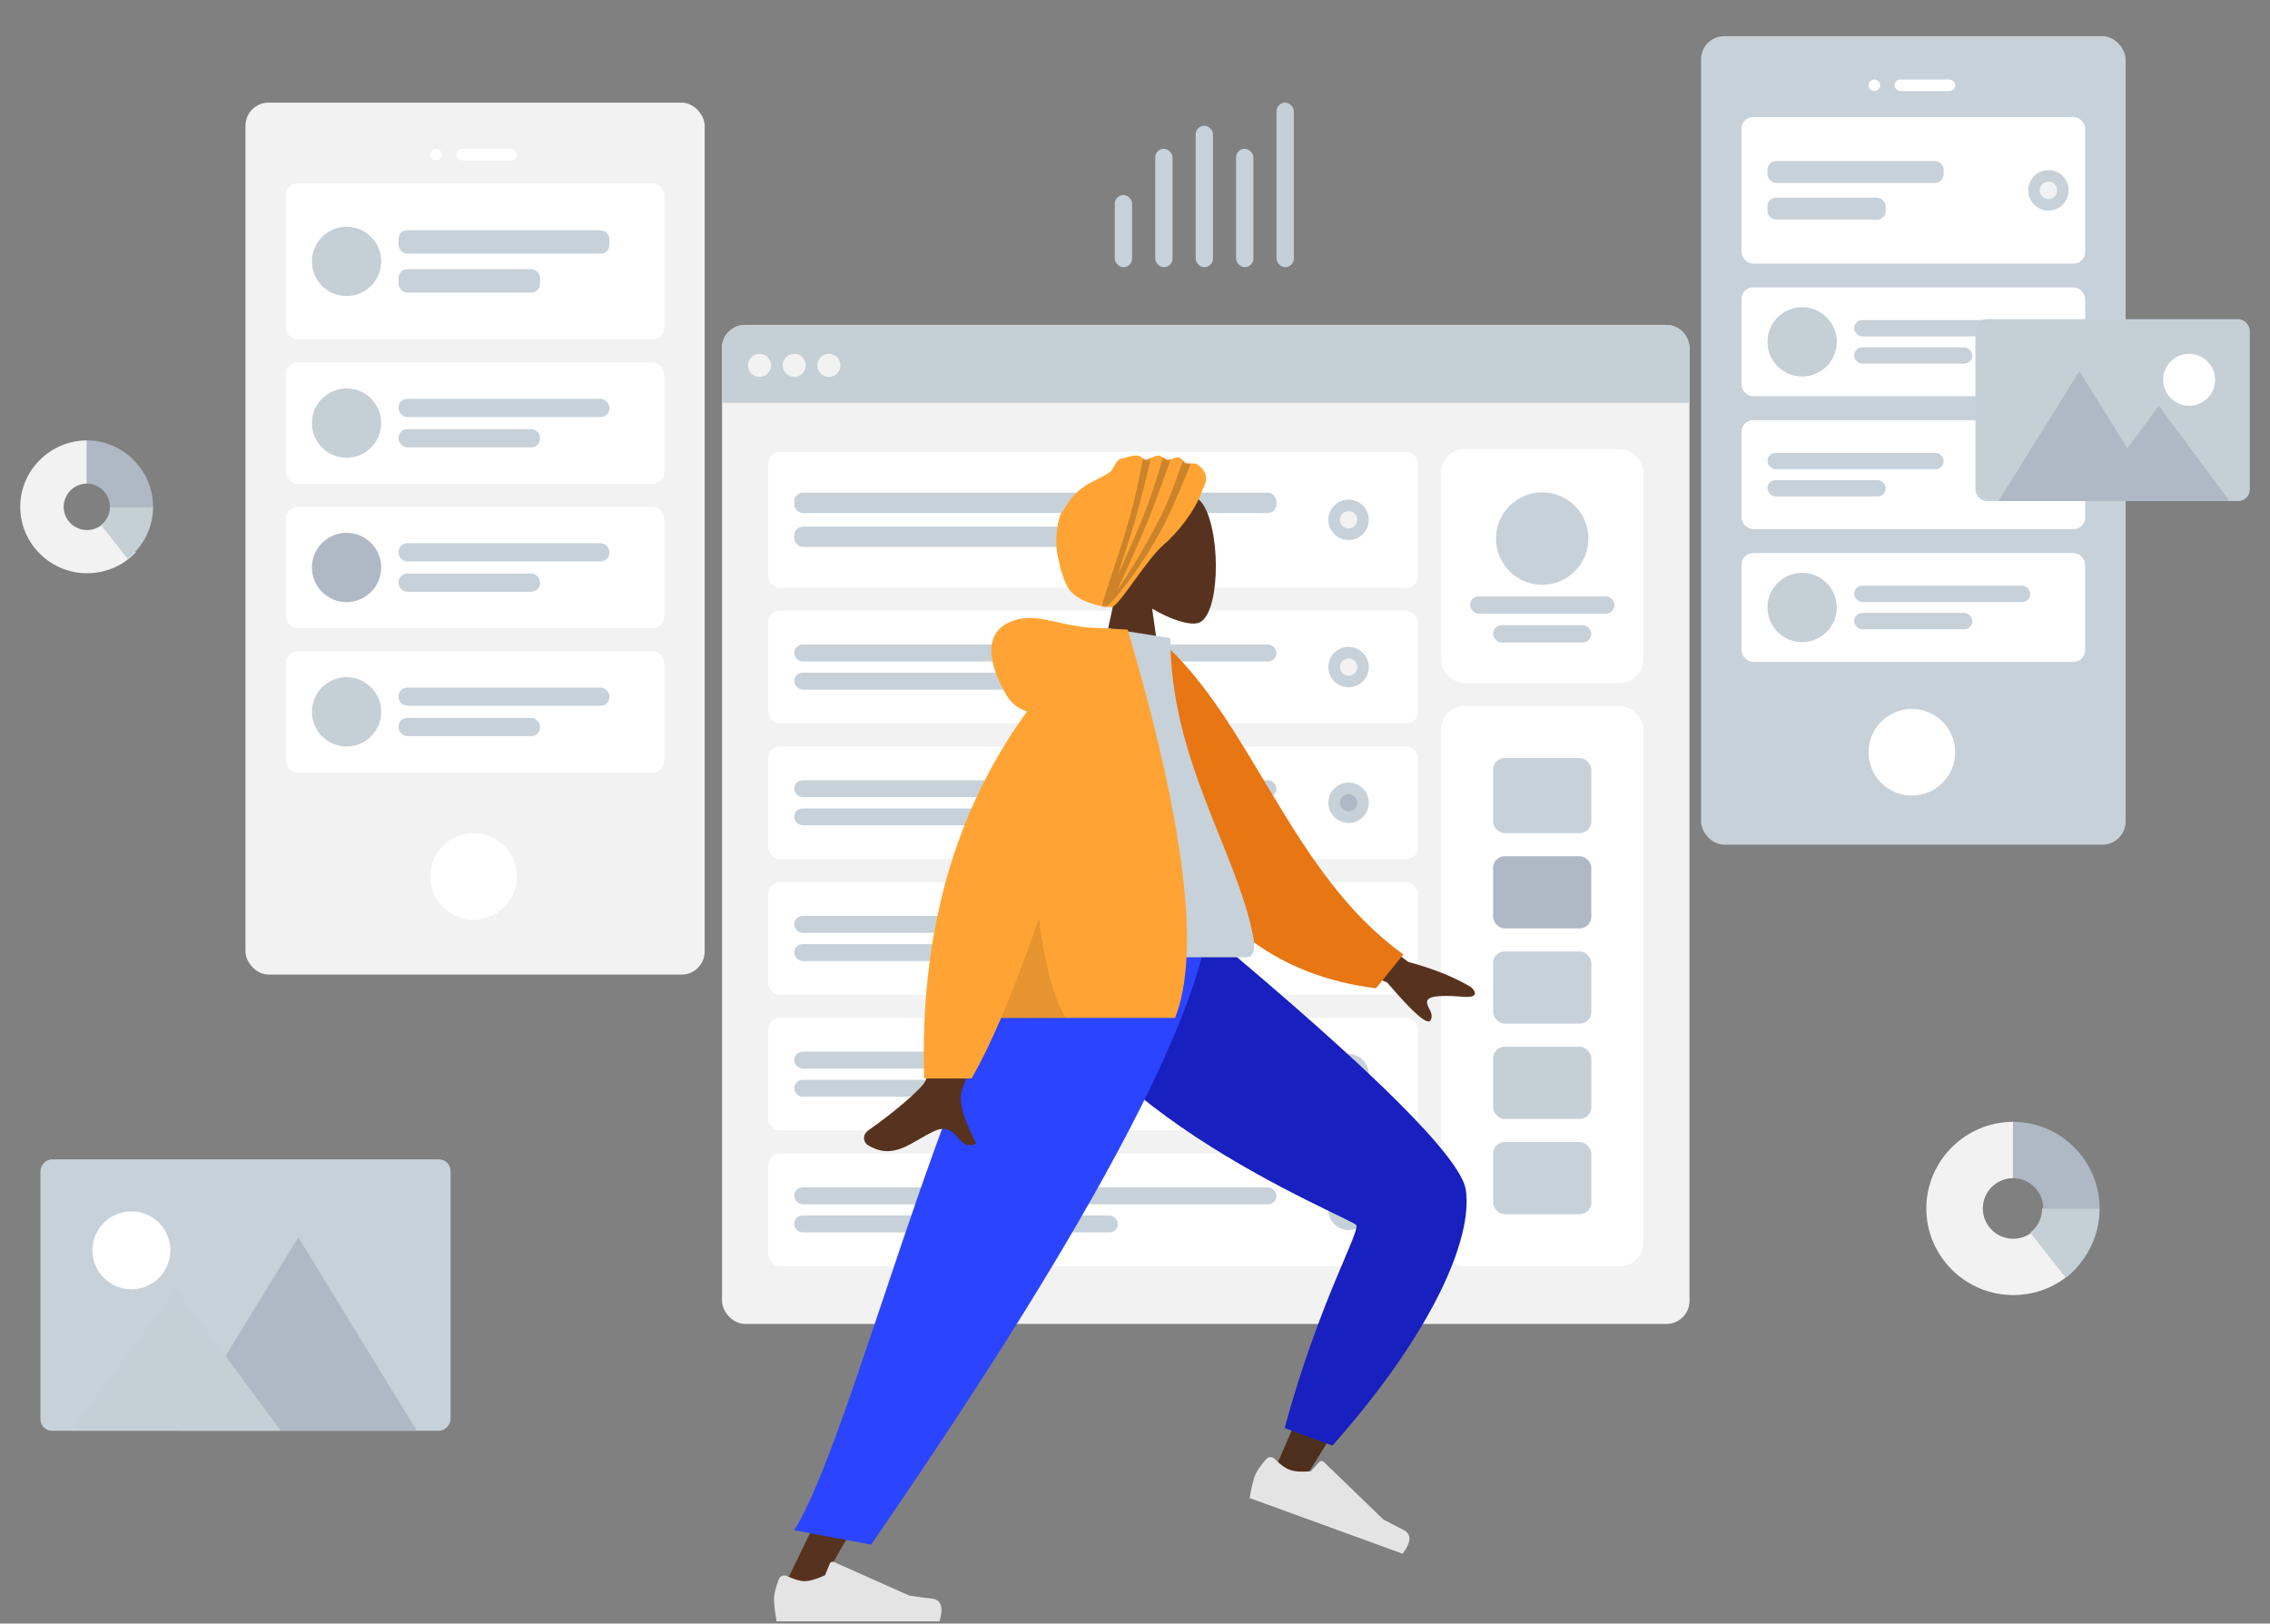 <svg viewBox="131 78.462 786 562.308" xmlns="http://www.w3.org/2000/svg" overflow="visible" xmlns:xlink="http://www.w3.org/1999/xlink" width="786px" height="562.308px"><rect x="131" y="78.462" width="786" height="562.308" fill="#808080" stroke="none"/><g id="Master/Scene/1 Character" stroke="none" stroke-width="1" fill="none" fill-rule="evenodd"><g id="Background" transform="translate(-3, 0) scale(1 1)"><g id="Background/Wireframe 2" stroke="none" stroke-width="1" fill="none" fill-rule="evenodd"><g id="Mobile3" transform="translate(723, 91)"><rect id="Container" fill="#C7D1D9" x="0" y="0" width="147" height="280" rx="8"/><circle id="Touch" fill="#FFF" cx="73" cy="248" r="15"/><g id="Camera" transform="translate(58, 15)" fill="#FFF"><circle id="Lens" cx="2" cy="2" r="2"/><rect id="Sensor" x="9" y="0" width="21" height="4" rx="2"/></g><g id="Rows" transform="translate(14, 28)"><g id="Row"><rect id="Container" fill="#FFF" x="0" y="0" width="119" height="50.765" rx="4"/><g id="Text-Stuff" transform="translate(9, 15.228)" fill="#C7D1D9"><rect id="Label" x="0" y="0" width="61" height="7.614" rx="3"/><rect id="Label" x="0" y="12.69" width="40.945" height="7.614" rx="3"/></g><g id="Check" transform="translate(99.282, 18.38)"><circle id="Background" fill="#C7D1D9" cx="7" cy="7" r="7"/><circle id="Indicator" fill="#F2F2F2" cx="7" cy="7" r="3"/></g></g><g id="Row" transform="translate(0, 59)"><rect id="Background" fill="#FFF" x="0" y="0" width="119" height="37.706" rx="4"/><g id="Text" transform="translate(39, 11.314)" fill="#C7D1D9"><rect id="Name" x="0" y="0" width="61" height="5.657" rx="2.829"/><rect id="Name" x="0" y="9.428" width="40.945" height="5.657" rx="2.829"/></g><circle id="Avatar" fill="#C5CFD6" cx="21" cy="18.857" r="12"/></g><g id="Row" transform="translate(0, 105)"><rect id="Container" fill="#FFF" x="0" y="0" width="119" height="37.706" rx="4"/><g id="Text-Stuff" transform="translate(9, 11.314)" fill="#C7D1D9"><rect id="Label" x="0" y="0" width="61" height="5.657" rx="2.829"/><rect id="Label" x="0" y="9.428" width="40.945" height="5.657" rx="2.829"/></g><g id="Check" transform="translate(99.282, 11.857)"><circle id="Background" fill="#C7D1D9" cx="7" cy="7" r="7"/><circle id="Indicator" fill="#F2F2F2" cx="7" cy="7" r="3"/></g></g><g id="Row" transform="translate(0, 151)"><rect id="Background" fill="#FFF" x="0" y="0" width="119" height="37.706" rx="4"/><g id="Text" transform="translate(39, 11.314)" fill="#C7D1D9"><rect id="Name" x="0" y="0" width="61" height="5.657" rx="2.829"/><rect id="Name" x="0" y="9.428" width="40.945" height="5.657" rx="2.829"/></g><circle id="Avatar" fill="#C5CFD6" cx="21" cy="18.857" r="12"/></g></g></g><g id="Mobile3" transform="translate(219, 114)"><rect id="Container" fill="#F2F2F2" x="0" y="0" width="159" height="302" rx="8"/><circle id="Touch" fill="#FFF" cx="79" cy="268" r="15"/><g id="Camera" transform="translate(64, 16)" fill="#FFF"><circle id="Lens" cx="2" cy="2" r="2"/><rect id="Sensor" x="9" y="0" width="21" height="4" rx="2"/></g><g id="Rows" transform="translate(14, 28)"><g id="Row"><rect id="Background" fill="#FFF" x="0" y="0" width="131" height="54" rx="4"/><g id="Text" transform="translate(39, 16.2)" fill="#C7D1D9"><rect id="Name" x="0" y="0" width="73" height="8.1" rx="3"/><rect id="Name" x="0" y="13.5" width="49" height="8.1" rx="3"/></g><circle id="Avatar" fill="#C5CFD6" cx="21" cy="27" r="12"/></g><g id="Row" transform="translate(0, 62)"><rect id="Background" fill="#FFF" x="0" y="0" width="131" height="42" rx="4"/><g id="Text" transform="translate(39, 12.6)" fill="#C7D1D9"><rect id="Name" x="0" y="0" width="73" height="6.3" rx="3"/><rect id="Name" x="0" y="10.5" width="49" height="6.3" rx="3"/></g><circle id="Avatar" fill="#C5CFD6" cx="21" cy="21" r="12"/></g><g id="Row" transform="translate(0, 112)"><rect id="Background" fill="#FFF" x="0" y="0" width="131" height="42" rx="4"/><g id="Text" transform="translate(39, 12.6)" fill="#C7D1D9"><rect id="Name" x="0" y="0" width="73" height="6.3" rx="3"/><rect id="Name" x="0" y="10.5" width="49" height="6.3" rx="3"/></g><circle id="Avatar" fill="#AFB9C5" cx="21" cy="21" r="12"/></g><g id="Row" transform="translate(0, 162)"><rect id="Background" fill="#FFF" x="0" y="0" width="131" height="42" rx="4"/><g id="Text" transform="translate(39, 12.6)" fill="#C7D1D9"><rect id="Name" x="0" y="0" width="73" height="6.3" rx="3"/><rect id="Name" x="0" y="10.5" width="49" height="6.3" rx="3"/></g><circle id="Avatar" fill="#C5CFD6" cx="21" cy="21" r="12"/></g></g></g><g id="Web" transform="translate(384, 191)"><rect id="Container" fill="#F2F2F2" x="0" y="0" width="335" height="346" rx="8"/><rect id="Background" fill="#FFF" x="249" y="43" width="70" height="81" rx="8"/><g id="Profile-Info" transform="translate(259, 58)" fill="#C7D1D9"><circle id="Avatar" cx="25" cy="16" r="16"/><rect id="Name" x="0" y="36" width="50" height="6" rx="3"/><rect id="Name" x="8" y="46" width="34" height="6" rx="3"/></g><path d="M8,0 L327,0 C331.418,-8.11624501e-16 335,3.582 335,8 L335,27 L335,27 L0,27 L0,8 C-5.41083001e-16,3.582 3.582,8.11624501e-16 8,0 Z" id="Header" fill="#C5CFD6"/><g id="Buttons" transform="translate(9, 10)" fill="#F2F2F2"><circle id="buttons" cx="4" cy="4" r="4"/><circle id="buttons" cx="16" cy="4" r="4"/><circle id="buttons" cx="28" cy="4" r="4"/></g><g id="Components" transform="translate(249, 132)"><rect id="Background" fill="#FFF" x="0" y="0" width="70" height="194" rx="8"/><g id="Rows" transform="translate(18, 18)"><rect id="Data" fill="#C7D1D9" x="0" y="0" width="34" height="26" rx="4"/><rect id="Data" fill="#AFB9C5" x="0" y="34" width="34" height="25" rx="4"/><rect id="Data" fill="#C7D1D9" x="0" y="67" width="34" height="25" rx="4"/><rect id="Data" fill="#C7D1D9" x="0" y="133" width="34" height="25" rx="4"/><rect id="Data" fill="#C5CFD6" x="0" y="100" width="34" height="25" rx="4"/></g></g><g id="Rows" transform="translate(16, 44)"><g id="Row"><rect id="Container" fill="#FFF" x="0" y="0" width="225" height="47" rx="4"/><g id="Text-Stuff" transform="translate(9, 14.1)" fill="#C7D1D9"><rect id="Label" x="0" y="0" width="167" height="7.05" rx="3"/><rect id="Label" x="0" y="11.75" width="112.096" height="7.05" rx="3"/></g><g id="Check" transform="translate(193.954, 16.5)"><circle id="Background" fill="#C7D1D9" cx="7" cy="7" r="7"/><circle id="Indicator" fill="#F2F2F2" cx="7" cy="7" r="3"/></g></g><g id="Row" transform="translate(0, 55)"><rect id="Container" fill="#FFF" x="0" y="0" width="225" height="39" rx="4"/><g id="Text-Stuff" transform="translate(9, 11.7)" fill="#C7D1D9"><rect id="Label" x="0" y="0" width="167" height="5.85" rx="2.925"/><rect id="Label" x="0" y="9.75" width="112.096" height="5.85" rx="2.925"/></g><g id="Check" transform="translate(193.954, 12.5)"><circle id="Background" fill="#C7D1D9" cx="7" cy="7" r="7"/><circle id="Indicator" fill="#F2F2F2" cx="7" cy="7" r="3"/></g></g><g id="Row" transform="translate(0, 102)"><rect id="Container" fill="#FFF" x="0" y="0" width="225" height="39" rx="4"/><g id="Text-Stuff" transform="translate(9, 11.7)" fill="#C7D1D9"><rect id="Label" x="0" y="0" width="167" height="5.85" rx="2.925"/><rect id="Label" x="0" y="9.75" width="112.096" height="5.85" rx="2.925"/></g><g id="Check" transform="translate(193.954, 12.5)"><circle id="Background" fill="#C7D1D9" cx="7" cy="7" r="7"/><circle id="Indicator" fill="#AFB9C5" cx="7" cy="7" r="3"/></g></g><g id="Row" transform="translate(0, 243)"><rect id="Container" fill="#FFF" x="0" y="0" width="225" height="39" rx="4"/><g id="Text-Stuff" transform="translate(9, 11.7)" fill="#C7D1D9"><rect id="Label" x="0" y="0" width="167" height="5.85" rx="2.925"/><rect id="Label" x="0" y="9.75" width="112.096" height="5.85" rx="2.925"/></g><g id="Check" transform="translate(193.954, 12.5)"><circle id="Background" fill="#C7D1D9" cx="7" cy="7" r="7"/><circle id="Indicator" fill="#F2F2F2" cx="7" cy="7" r="3"/></g></g><g id="Row" transform="translate(0, 196)"><rect id="Container" fill="#FFF" x="0" y="0" width="225" height="39" rx="4"/><g id="Text-Stuff" transform="translate(9, 11.7)" fill="#C7D1D9"><rect id="Label" x="0" y="0" width="167" height="5.85" rx="2.925"/><rect id="Label" x="0" y="9.75" width="112.096" height="5.85" rx="2.925"/></g><g id="Check" transform="translate(193.954, 12.5)"><circle id="Background" fill="#C7D1D9" cx="7" cy="7" r="7"/><circle id="Indicator" fill="#F2F2F2" cx="7" cy="7" r="3"/></g></g><g id="Row" transform="translate(0, 149)"><rect id="Container" fill="#FFF" x="0" y="0" width="225" height="39" rx="4"/><g id="Text-Stuff" transform="translate(9, 11.7)" fill="#C7D1D9"><rect id="Label" x="0" y="0" width="167" height="5.85" rx="2.925"/><rect id="Label" x="0" y="9.75" width="112.096" height="5.85" rx="2.925"/></g><g id="Check" transform="translate(193.954, 12.5)"><circle id="Background" fill="#C7D1D9" cx="7" cy="7" r="7"/><circle id="Indicator" fill="#F2F2F2" cx="7" cy="7" r="3"/></g></g></g></g><g id="Graph" transform="translate(520, 114)"><rect id="Value" fill="#C7D1D9" x="0" y="32" width="6" height="25" rx="3"/><rect id="Value" fill="#C7D1D9" x="14" y="16" width="6" height="41" rx="3"/><rect id="Value" fill="#C7D1D9" x="28" y="8" width="6" height="49" rx="3"/><rect id="Value" fill="#C7D1D9" x="42" y="16" width="6" height="41" rx="3"/><rect id="Value" fill="#C5CFD6" x="56" y="0" width="6" height="57" rx="3"/></g><g id="Chart" transform="translate(801, 467)"><path d="M37.766,37.179 C35.845,39.219 33.123,40.5 30.095,40.5 C24.278,40.5 19.562,35.799 19.562,30 C19.562,24.201 24.278,19.5 30.095,19.5 L30.095,0 C13.546,0 0,13.503 0,30 C0,46.497 13.546,60 30.095,60 C38.788,60 46.645,56.334 52,50.502 L37.766,37.179 Z" id="Value" fill="#F2F2F2"/><path d="M30,0 L30,19.5 C35.799,19.5 40.5,24.201 40.5,30 L60,30 C60,13.503 46.497,0 30,0 Z" id="Value" fill="#AFB9C5"/><path d="M40.097,30 C40.097,33.407 38.492,36.435 36,38.391 L48.262,54 C55.399,48.412 60,39.749 60,30 L40.097,30 Z" id="Value" fill="#C5CFD6"/></g><g id="Chart" transform="translate(141, 231)"><path d="M29.051,28.504 C27.573,30.068 25.479,31.05 23.15,31.05 C18.675,31.05 15.048,27.446 15.048,23 C15.048,18.554 18.675,14.95 23.15,14.95 L23.15,0 C10.42,0 0,10.352 0,23 C0,35.648 10.42,46 23.15,46 C29.837,46 35.88,43.189 40,38.718 L29.051,28.504 Z" id="Value" fill="#F2F2F2"/><path d="M23,0 L23,14.95 C27.446,14.95 31.05,18.554 31.05,23 L46,23 C46,10.352 35.648,0 23,0 Z" id="Value" fill="#AFB9C5"/><path d="M31.073,23 C31.073,25.555 29.869,27.827 28,29.293 L37.196,41 C42.55,36.809 46,30.312 46,23 L31.073,23 Z" id="Value" fill="#C5CFD6"/></g><g id="Image" transform="translate(818, 189)"><path d="M48.007,51.986 C48.003,51.996 47.999,52.006 47.993,52.018 C47.999,52.008 48.007,51.968 48.007,51.986" id="Fill-35" fill="#C5CFD6"/><path d="M47.998,52.001 C47.998,52.003 47.996,52.007 47.996,52.011 C47.996,52.001 48.014,51.971 47.998,52.001" id="Fill-37" fill="#C5CFD6"/><path d="M48.067,51.832 C48.053,51.872 48.035,51.91 48.019,51.95 C48.027,51.93 48.035,51.914 48.043,51.894 C47.835,52.414 47.967,52.076 48.067,51.832" id="Fill-39" fill="#C5CFD6"/><path d="M48.022,51.953 C48.014,51.971 48.006,51.991 47.998,52.009 C47.94,52.121 48.022,51.953 48.022,51.953" id="Fill-41" fill="#C5CFD6"/><polygon id="Fill-43" fill="#C5CFD6" points="48 52.001 48 52.001 48 51.999"/><path d="M47.999,52.002 C47.999,52 47.999,52 48.001,51.998 C47.999,52 47.999,52 47.999,52.002" id="Fill-45" fill="#C5CFD6"/><path d="M47.99,52.016 C47.978,52.04 48.046,51.924 47.99,52.016" id="Fill-47" fill="#C5CFD6"/><path d="M47.998,52.002 L48.002,51.998 C48,52 48,52.002 47.998,52.002" id="Fill-49" fill="#C5CFD6"/><rect id="Photo-Background" fill="#C5CFD6" x="0" y="0" width="95" height="63" rx="4"/><polygon id="Mountains" fill="#AFB9C5" points="36 18 8 63 64 63"/><polygon id="Mountains" fill="#AFB9C5" points="63.5 30 39 63 88 63"/><circle id="Sun" fill="#FFF" cx="74" cy="21" r="9"/></g><g id="Image" transform="translate(219, 527) scale(-1, 1) translate(-219, -527) translate(148, 480)"><path d="M71.007,76.986 C71.003,76.996 70.999,77.006 70.993,77.018 C70.999,77.008 71.007,76.968 71.007,76.986" id="Fill-35" fill="#C5CFD6"/><path d="M70.998,77.001 C70.998,77.003 70.996,77.007 70.996,77.011 C70.996,77.001 71.014,76.971 70.998,77.001" id="Fill-37" fill="#C5CFD6"/><path d="M71.067,76.832 C71.053,76.872 71.035,76.91 71.019,76.95 C71.027,76.93 71.035,76.914 71.043,76.894 C70.835,77.414 70.967,77.076 71.067,76.832" id="Fill-39" fill="#C5CFD6"/><path d="M71.022,76.953 C71.014,76.971 71.006,76.991 70.998,77.009 C70.94,77.121 71.022,76.953 71.022,76.953" id="Fill-41" fill="#C5CFD6"/><polygon id="Fill-43" fill="#C5CFD6" points="71 77.001 71 77.001 71 76.999"/><path d="M70.999,77.002 C70.999,77 70.999,77 71.001,76.998 C70.999,77 70.999,77 70.999,77.002" id="Fill-45" fill="#C5CFD6"/><path d="M70.99,77.016 C70.978,77.04 71.046,76.924 70.99,77.016" id="Fill-47" fill="#C5CFD6"/><path d="M70.998,77.002 L71.002,76.998 C71,77 71,77.002 70.998,77.002" id="Fill-49" fill="#C5CFD6"/><rect id="Photo-Background" fill="#C7D1D9" x="0" y="0" width="142" height="94" rx="4"/><polygon id="Mountains" fill="#AFB9C5" points="52.726 27 11.671 94 93.781 94"/><polygon id="Mountains" fill="#C5CFD6" points="95.056 44.946 58.761 94 131.351 94"/><circle id="Sun" fill="#FFF" cx="110.5" cy="31.5" r="13.5"/></g></g></g><g transform="translate(374, 214) scale(1 1)" id="Master/Pose/Standing"><g id="Master/Pose/Standing" stroke="none" stroke-width="1" fill="none" fill-rule="evenodd"><g id="Head/Front" transform="translate(82, 0) scale(1 1)"><defs><path d="M51.418,12.051 C51.85,10.805 54.796,6.946 49.549,3.269 C48.606,2.608 47.048,3.267 45.698,2.85 C44.683,2.536 44.34,1.119 43.176,0.872 C41.968,0.616 40.653,1.778 39.288,1.676 C38.451,1.613 37.161,0.31 36.29,0.239 C34.736,0.114 33.324,1.581 31.806,1.676 C30.926,1.73 29.905,0.314 29.031,0.239 C26.905,0.057 24.969,1.048 23.096,1.349 C21.369,1.626 20.567,5.164 19.295,6 C15.304,8.624 12.177,9.358 8.939,12.051 C5.089,15.252 4.352,17.634 2.757,19.768 C1.163,21.901 0.177,29.417 1.108,34.234 C1.656,37.076 3.086,44.836 6.28,47.841 C10.651,51.953 19.545,53.171 20.334,52.623 C23.991,50.082 32.187,36.027 38,31.06 C42.275,27.407 48.739,19.768 51.418,12.051 Z" id="headfrontturban2-path-1"/></defs><g id="Head/Front/Turban2" stroke="none" stroke-width="1" fill="none" fill-rule="evenodd"><g id="Head" transform="translate(54, 31)" fill="#57331f"><path d="M38.143,9.134 C43.938,19.935 43.25,47.333 35.76,49.263 C32.774,50.033 26.411,48.148 19.936,44.245 L24,73 L0,73 L8.262,34.489 C3.654,29.081 0.536,22.453 1.057,15.025 C2.558,-6.375 32.349,-1.667 38.143,9.134 Z" id="SKIN"/></g><g id="Turban" transform="translate(40, 22)"><mask id="headfrontturban2-mask-2" fill="#fff"><use xlink:href="#headfrontturban2-path-1"/></mask><use id="Path" fill="#FFA434" xlink:href="#headfrontturban2-path-1"/><path d="M34.12,-1.259 C30.858,12.501 28.33,22.136 26.535,27.646 C24.714,33.236 23.23,37.97 21.955,41.845 C24.58,36.03 27.957,28.567 31.011,20.912 C33.201,15.423 35.531,8.395 38,-0.173 L40.972,-0.173 C36.29,13.17 32.768,22.488 30.407,27.781 C26.607,36.298 23.877,42.765 21.702,47.104 C25.345,41.764 30.948,33.052 36.923,21.335 C39.187,16.894 41.853,10.094 44.921,0.935 L47.687,2.118 C43.043,13.711 39.455,21.795 36.923,26.371 C28.669,41.286 20.788,50.285 18.034,52.839 C17.558,53.28 17.398,53.383 17.511,53.159 C17.474,53.152 17.446,53.129 17.428,53.089 C17.234,53.383 17.041,53.64 16.849,53.86 C14.071,57.037 21.179,39.327 26.418,20.752 C28.022,15.064 29.604,7.831 31.164,-0.948 L34.12,-1.259 Z" id="Shade" fill-opacity=".2" fill="#000" mask="url(#headfrontturban2-mask-2)"/></g></g></g><g id="Bottom/Standing" transform="translate(0, 187) scale(1 1)"><g id="Bottom/Standing/Sprint" stroke="none" stroke-width="1" fill="none" fill-rule="evenodd"><path d="M207.47,-9.658 C188.345,5.934 195.62,142.644 194.344,144.365 C193.776,145.13 163.468,151.64 103.419,163.893 L106.011,174.474 C176.253,170.988 213.421,166.638 217.515,161.424 C223.377,153.959 230.621,112.212 239.248,36.182 L207.47,-9.658 Z" id="SKIN" fill="#57331f" transform="translate(171.334, 82.408) rotate(-55) translate(-171.334, -82.408)"/><path d="M207.47,-9.658 C188.345,5.934 195.62,142.644 194.344,144.365 C193.776,145.13 163.468,151.64 103.419,163.893 L106.011,174.474 C176.253,170.988 213.421,166.638 217.515,161.424 C223.377,153.959 230.621,112.212 239.248,36.182 L207.47,-9.658 Z" id="shadow" fill-opacity=".1" fill="#000" transform="translate(171.334, 82.408) rotate(-55) translate(-171.334, -82.408)"/><path d="M113.54,152.758 L118.106,169.799 C170.466,175.812 204.983,168.37 217.133,156.812 C225.233,149.107 232.496,107.474 238.922,31.911 L204.926,-16.64 C159.401,17.706 186.537,130.14 185.374,132.713 C184.21,135.286 156.597,137.32 113.54,152.758 Z" id="Pant" fill="#1820bf" transform="translate(176.231, 77.647) rotate(-55) translate(-176.231, -77.647)"/><g id="Right" transform="translate(219.665, 196.035) rotate(20) translate(-219.665, -196.035) translate(190.665, 185.535)" fill="#E4E4E4"><path d="M1.678,6.402 C0.559,9.388 4.54747351e-13,11.623 4.54747351e-13,13.106 C4.54747351e-13,14.909 0.3,17.54 0.901,21 C2.993,21 21.794,21 57.303,21 C58.769,16.155 57.923,13.539 54.765,13.152 C51.607,12.766 48.984,12.417 46.895,12.106 L20.68,0.419 C20.176,0.194 19.584,0.421 19.359,0.925 C19.356,0.934 19.352,0.942 19.348,0.951 L17.663,5.039 L17.663,5.039 C14.74,6.403 12.364,7.085 10.537,7.085 C9.052,7.085 7.001,6.485 4.384,5.285 L4.384,5.285 C3.38,4.825 2.193,5.266 1.733,6.27 C1.713,6.313 1.695,6.357 1.678,6.402 Z" id="shoe"/></g><polygon id="SKIN" fill="#57331f" points="130 0 78.254 124.227 27.396 229.25 39.395 229.25 170.674 0"/><g id="Left" transform="translate(25, 218)" fill="#E4E4E4"><path d="M1.678,6.402 C0.559,9.388 0,11.623 0,13.106 C0,14.909 0.3,17.54 0.901,21 C2.993,21 21.794,21 57.303,21 C58.769,16.155 57.923,13.539 54.765,13.152 C51.607,12.766 48.984,12.417 46.895,12.106 L20.68,0.419 C20.176,0.194 19.584,0.421 19.359,0.925 C19.356,0.934 19.352,0.942 19.348,0.951 L17.663,5.039 L17.663,5.039 C14.74,6.403 12.364,7.085 10.537,7.085 C9.052,7.085 7.001,6.485 4.384,5.285 L4.384,5.285 C3.38,4.825 2.193,5.266 1.733,6.27 C1.713,6.313 1.695,6.357 1.678,6.402 Z" id="shoe"/></g><path d="M31.989,207.433 L58.651,212.433 C79.266,182.125 165.541,57.852 175,2.84217094e-14 L115.644,2.84217094e-14 C84.055,41.821 51.639,176.624 31.989,207.433 Z" id="Pant" fill="#2b44ff"/></g></g><g id="Body" transform="translate(22, 82) scale(1 1)"><g id="Body/Hoodie" stroke="none" stroke-width="1" fill="none" fill-rule="evenodd"><path d="M68.308,93.02 L89.205,93.102 C76.302,134.756 69.336,156.857 68.308,159.406 C65.994,165.14 70.891,173.874 72.985,178.567 C66.165,181.619 66.891,170.317 58.288,174.319 C50.435,177.973 44.462,184.592 35.389,178.994 C34.274,178.306 33.051,175.715 36.005,173.69 C43.362,168.645 53.965,159.815 55.398,156.908 C57.352,152.945 61.655,131.649 68.308,93.02 L68.308,93.02 Z M190.781,92.211 L222.679,115.635 C231.331,117.97 238.559,120.874 244.364,124.349 C245.735,125.598 247.392,128.128 241.705,127.691 C236.019,127.254 230.018,127.049 229.233,128.989 C228.449,130.929 231.89,133.248 230.304,135.865 C229.246,137.61 224.251,133.235 215.317,122.741 L183.73,109.642 L190.781,92.211 Z" id="SKIN" fill="#57331f"/><path d="M122.732,9.58 L131.217,7.349 C165.594,32.163 183.362,84.056 224.997,108.727 L216.59,121.241 C147.889,118.772 125.383,55.547 122.732,9.58 Z" id="Coat-Back" fill="#e87613" transform="translate(173.864, 64.295) rotate(5) translate(-173.864, -64.295)"/><path d="M90,114 C124.672,114 150.176,114 166.511,114 C170.008,114 169.349,108.952 168.843,106.404 C163.011,77.004 140.241,45.312 140.241,3.461 L118.172,0 C99.917,29.358 93.605,65.505 90,114 Z" id="Shirt" fill="#C7D1D9"/><path d="M116.51,-7.10542736e-15 C117.255,-6.66133815e-15 117.938,0.047 118.559,0.14 L125.472,0.535 C145.294,67.715 150.761,112.537 141.872,135 L141.872,135 L81.651,135.002 C78.083,143.321 74.669,150.32 71.409,156 L71.409,156 L55,156 C53.456,106.067 65.327,63.686 90.615,28.858 C87.41,27.937 84.871,25.788 83,22.411 C74.934,7.856 77.847,-0.158 86.467,-2.792 C95.088,-5.426 102.775,-2.04281037e-14 116.51,-7.10542736e-15 Z" id="Coat-Front" fill="#ffa434"/><path d="M104,135 L81.652,135.001 C85.814,125.296 90.185,113.795 94.765,100.498 C96.659,116.343 99.737,127.845 104,135 Z" id="Shade" fill-opacity=".1" fill="#000"/></g></g></g></g></g></svg>